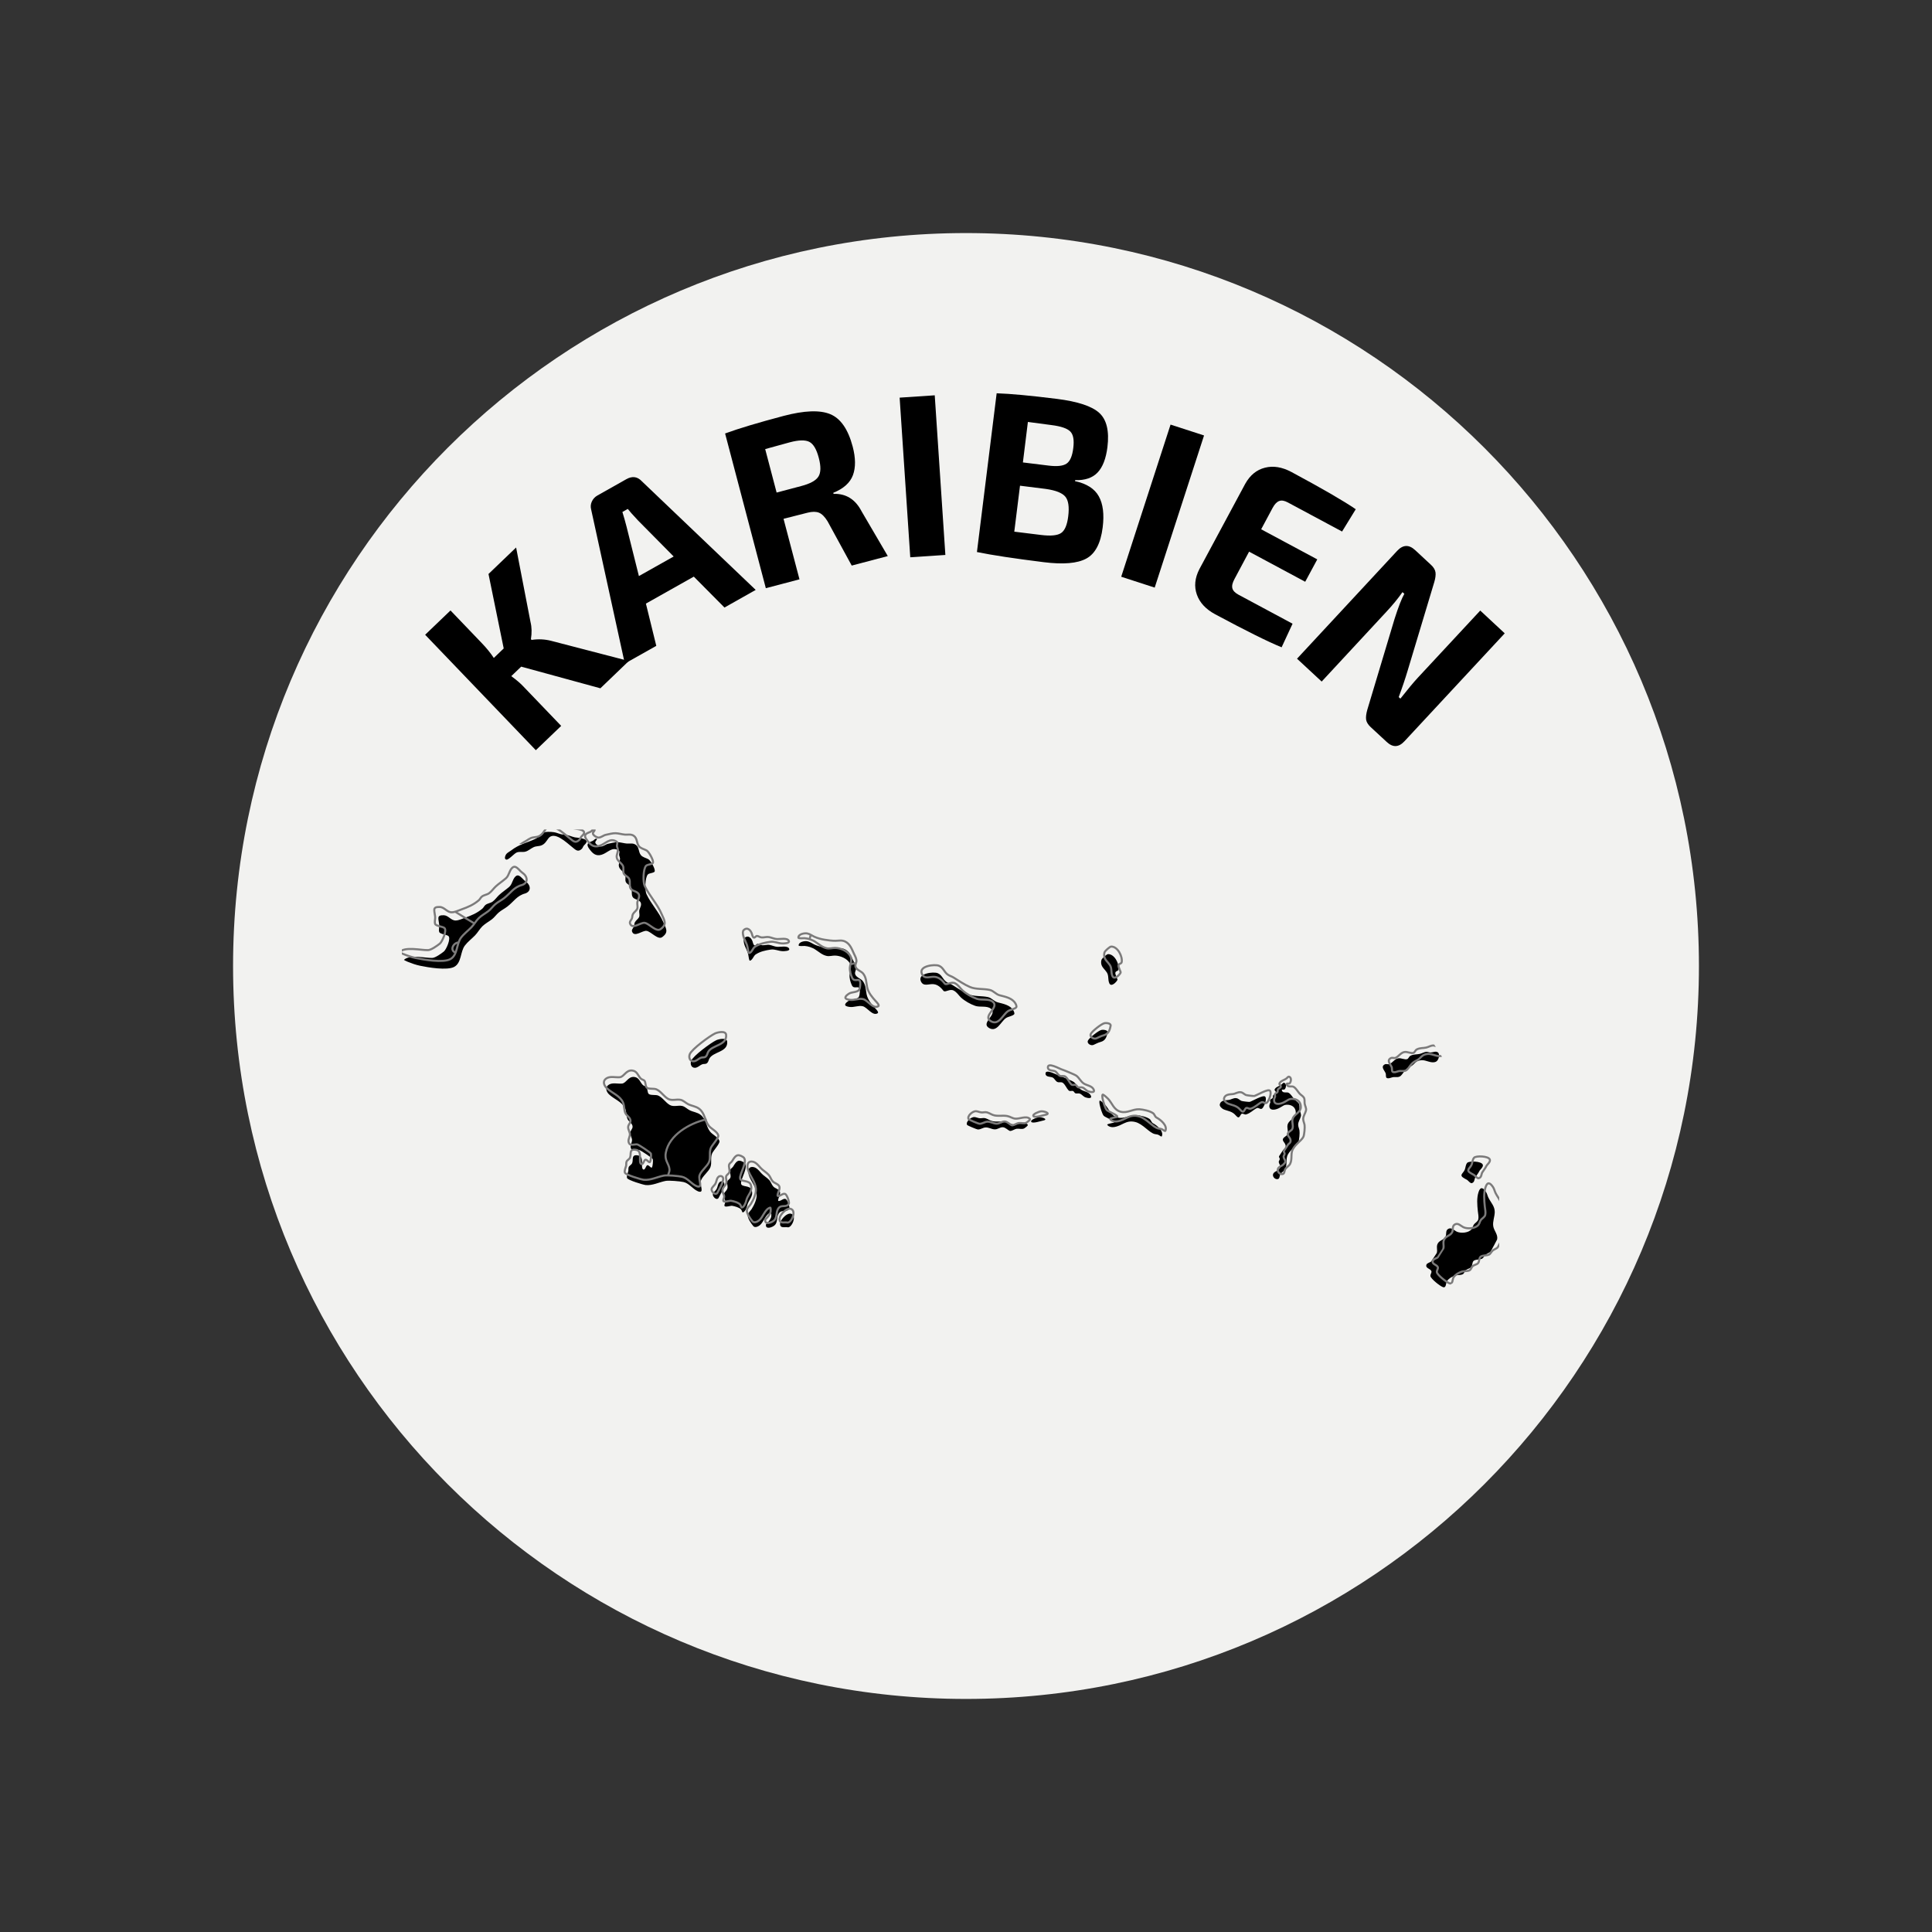 <svg xmlns="http://www.w3.org/2000/svg" xmlns:xlink="http://www.w3.org/1999/xlink" width="500" zoomAndPan="magnify" viewBox="0 0 375 375" height="500" preserveAspectRatio="xMidYMid meet" version="1.0"><rect x="0" y="0" width="375" height="375" fill="#333333" stroke="none"/><defs><g/><clipPath id="33da19b01b"><path d="M 45.238 45.238 L 329.762 45.238 L 329.762 329.762 L 45.238 329.762 Z M 45.238 45.238 " clip-rule="nonzero"/></clipPath><clipPath id="ec73dfa4f3"><path d="M 187.5 45.238 C 108.93 45.238 45.238 108.93 45.238 187.5 C 45.238 266.07 108.93 329.762 187.5 329.762 C 266.07 329.762 329.762 266.07 329.762 187.5 C 329.762 108.93 266.07 45.238 187.5 45.238 Z M 187.5 45.238 " clip-rule="nonzero"/></clipPath><clipPath id="56108d48b8"><path d="M 78 161 L 291 161 L 291 250 L 78 250 Z M 78 161 " clip-rule="nonzero"/></clipPath><clipPath id="00747965ef"><path d="M 74.391 180.527 L 209.945 94.594 L 300.703 237.75 L 165.148 323.684 Z M 74.391 180.527 " clip-rule="nonzero"/></clipPath><clipPath id="12de721acd"><path d="M 74.391 180.527 L 209.945 94.594 L 300.703 237.75 L 165.148 323.684 Z M 74.391 180.527 " clip-rule="nonzero"/></clipPath><clipPath id="f0d416acd3"><path d="M 78 161 L 291 161 L 291 251 L 78 251 Z M 78 161 " clip-rule="nonzero"/></clipPath><clipPath id="8bab643ac2"><path d="M 74.391 180.527 L 209.945 94.594 L 300.703 237.75 L 165.148 323.684 Z M 74.391 180.527 " clip-rule="nonzero"/></clipPath><clipPath id="88aa069498"><path d="M 74.391 180.527 L 209.945 94.594 L 300.703 237.75 L 165.148 323.684 Z M 74.391 180.527 " clip-rule="nonzero"/></clipPath><clipPath id="30b32de668"><path d="M 74.469 180.48 L 209.859 94.648 L 300.363 237.406 L 164.973 323.238 Z M 74.469 180.48 " clip-rule="nonzero"/></clipPath></defs><g clip-path="url(#33da19b01b)"><g clip-path="url(#ec73dfa4f3)"><path fill="#f2f2f0" d="M 45.238 45.238 L 329.762 45.238 L 329.762 329.762 L 45.238 329.762 Z M 45.238 45.238 " fill-opacity="1" fill-rule="nonzero"/></g></g><g clip-path="url(#56108d48b8)"><g clip-path="url(#00747965ef)"><g clip-path="url(#12de721acd)"><path fill="#000000" d="M 287 231.332 C 286.598 232.527 286.723 233.852 286.848 235.086 C 286.898 235.594 287.043 236.148 286.938 236.656 C 286.84 237.137 286.312 237.336 286.059 237.711 C 285.875 237.984 285.832 238.34 285.633 238.59 C 285.051 239.336 283.516 239.426 282.738 239.055 C 282.238 238.816 281.738 238.184 281.121 238.512 C 280.488 238.852 280.848 239.551 280.559 240.055 C 280.199 240.695 279.441 240.715 279.074 241.352 C 278.719 241.969 279.078 242.586 278.871 243.211 C 278.871 243.219 277.793 244.855 277.785 244.863 C 277.582 245.023 276.984 245.176 276.883 245.445 C 276.602 246.172 277.578 246.203 277.816 246.691 C 277.969 247 277.574 247.355 277.652 247.715 C 277.77 248.242 279.477 249.617 280.062 249.824 C 280.746 250.07 280.613 249.051 280.852 248.684 C 281.203 248.148 281.711 247.871 282.293 247.633 C 282.789 247.426 283.371 247.555 283.863 247.359 C 284.238 247.207 284.246 246.781 284.516 246.535 C 284.801 246.277 285.254 246.25 285.535 245.98 C 285.859 245.664 285.699 244.926 286.086 244.688 C 286.551 244.406 287.168 244.531 287.652 244.309 C 287.938 244.184 288.117 243.738 288.359 243.535 C 288.645 243.301 289.031 243.199 289.301 242.949 C 289.375 242.883 290.574 240.652 290.594 240.574 C 290.785 239.598 289.988 238.918 289.84 238.012 C 289.691 237.094 290.121 236.172 290.129 235.254 C 290.137 234.117 289.391 233.449 288.914 232.492 C 288.727 232.121 288.652 231.68 288.418 231.336 C 287.875 230.539 287.367 230.254 287 231.332 Z M 286.48 228.352 C 286.086 228.781 286.324 229.473 285.676 229.645 C 285.383 229.723 284.996 229.168 284.777 229.027 C 284.609 228.918 284.426 228.832 284.25 228.734 C 283.066 228.078 284.016 227.793 284.316 227.02 C 284.496 226.562 284.457 226.102 284.781 225.711 C 285.117 225.309 287.57 225.355 287.809 226.066 C 287.965 226.539 287.277 227.004 287.113 227.359 C 286.949 227.707 286.68 228.016 286.48 228.352 Z M 273.734 207.035 C 272.586 207.555 272.395 208.41 271.816 208.871 C 271.406 209.199 270.777 208.98 270.297 209.094 C 269.988 209.164 269.434 209.438 269.129 209.207 C 268.953 209.074 269.031 208.539 268.973 208.367 C 268.758 207.773 267.918 207.07 268.773 206.598 C 269.082 206.426 269.418 206.672 269.73 206.523 C 270.348 206.23 270.719 205.5 271.457 205.41 C 271.98 205.34 272.668 205.734 273.133 205.578 C 273.383 205.492 273.488 205.074 273.746 204.934 C 274.414 204.582 274.926 204.707 275.586 204.559 C 276.031 204.457 276.461 204.16 276.926 204.16 C 277.188 204.164 277.434 204.297 277.703 204.289 C 278.133 204.281 278.605 203.992 279.016 204.219 C 279.609 204.543 279.254 205.852 278.699 206.086 C 277.758 206.484 276.84 205.703 275.875 205.785 C 274.633 205.887 274.645 206.621 273.734 207.035 Z M 249.176 214.559 C 248.805 214.773 248.27 215.125 247.863 215.254 C 247.664 215.316 247.469 215.371 247.262 215.387 C 246.281 215.461 246.219 214.664 246.562 214.02 C 246.629 213.891 246.457 213.672 246.547 213.496 C 246.66 213.277 246.91 213.297 247.023 213.113 C 247.117 212.961 247.035 212.754 247.113 212.605 C 247.203 212.434 247.656 212.293 247.664 212.09 C 247.672 211.688 247.195 211.711 247.496 211.305 C 247.793 210.898 248.387 210.805 248.77 210.492 C 248.949 210.348 249.047 210.082 249.312 210.191 C 249.754 210.379 249.641 211.195 249.336 211.457 C 249.227 211.547 248.953 211.43 248.82 211.516 C 248.762 211.555 248.832 211.734 248.855 211.773 C 249.109 212.234 249.773 211.895 250.141 212.125 C 250.621 212.422 250.891 212.984 251.258 213.395 C 251.504 213.672 251.84 213.828 252.062 214.137 C 252.309 214.488 252.184 214.957 252.25 215.355 C 252.32 215.812 252.613 216.207 252.496 216.676 C 252.363 217.215 251.988 217.676 251.969 218.258 C 251.957 218.676 252.16 219.027 252.227 219.426 C 252.305 219.891 252.188 221.336 251.992 221.73 C 251.621 222.5 250.141 223.324 249.824 224.484 C 249.609 225.281 249.844 226.105 249.461 226.895 C 249.266 227.301 248.797 227.516 248.543 227.887 C 248.297 228.25 248.469 228.914 247.844 228.875 C 247.281 228.844 246.82 228.129 247.242 227.652 C 247.504 227.355 247.922 227.293 248.188 226.996 C 248.324 226.844 248.555 226.648 248.527 226.422 C 248.492 226.109 248.227 225.848 248.203 225.547 C 248.184 225.34 248.43 225.148 248.398 224.906 C 248.375 224.719 248.188 224.629 248.266 224.418 C 248.289 224.359 249.031 223.234 249.062 223.199 C 249.207 223.035 249.488 222.867 249.531 222.641 C 249.656 221.965 249.035 221.688 249 221.242 C 248.961 220.754 249.727 220.574 249.887 220.176 C 250.164 219.504 249.656 218.762 250.008 218.062 C 250.379 217.328 251.473 216.961 251.508 216.062 C 251.578 214.336 249.695 214.258 249.176 214.559 Z M 239.867 216.508 C 239.164 215.664 238.246 215.652 237.469 215.309 C 237.203 215.188 236.688 214.734 236.754 214.383 C 236.898 213.586 237.789 213.559 238.402 213.512 C 238.977 213.469 239.41 213.047 240.012 213.16 C 240.41 213.234 240.621 213.543 240.973 213.688 C 241.137 213.754 242.461 213.91 242.574 213.875 C 243.031 213.75 245.195 212.461 245.566 212.848 C 245.992 213.289 245.359 214.836 244.992 215.152 C 244.648 215.449 244.297 214.895 243.922 215.094 C 243.184 215.48 242.738 216.051 241.875 216.309 C 241.594 216.395 241.301 216.113 241.062 216.168 C 240.656 216.262 240.668 217.469 239.867 216.508 Z M 216.914 216.91 C 215.562 216.551 215.281 215.234 214.488 214.418 C 214.242 214.168 213.824 213.773 213.504 213.621 C 213.504 213.625 213.477 213.609 213.477 213.613 C 213.32 213.695 213.406 214.211 213.434 214.348 C 213.531 214.855 213.922 216.281 214.258 216.598 C 214.566 216.883 216.32 217.555 216.266 217.852 C 216.25 217.953 215.211 218.047 214.898 218.277 C 214.879 218.293 214.996 218.43 215.012 218.441 C 215.312 218.742 215.793 218.82 216.203 218.766 C 217.801 218.559 218.492 217.348 220.309 217.766 C 221.855 218.125 223.074 219.91 224.172 220.125 C 224.465 220.18 224.715 220.18 224.98 220.344 C 225.082 220.406 225.438 220.707 225.508 220.551 C 225.945 219.551 224.543 218.41 223.812 218.035 C 223.484 217.867 223.43 217.402 223.141 217.195 C 222.523 216.75 221.242 216.48 220.516 216.434 C 219.246 216.359 218.18 217.246 216.914 216.91 Z M 215.309 190.836 C 214.996 190.094 215.262 189.418 214.832 188.746 C 214.484 188.195 213.832 187.734 213.746 187.047 C 213.715 186.773 213.719 186.465 213.844 186.207 C 213.945 186.004 214.801 185.207 215.07 185.195 C 216.324 185.156 217.293 187.098 217.098 188.172 C 217.027 188.562 216.527 188.402 216.484 188.852 C 216.453 189.168 216.949 190.07 216.902 190.18 C 216.691 190.66 215.656 191.668 215.309 190.836 Z M 207.414 211.648 C 207 211.215 206.812 210.613 206.344 210.215 C 205.984 209.91 205.578 210.188 205.211 210 C 204.855 209.82 204.695 209.363 204.344 209.16 C 203.945 208.934 202.984 209.109 202.934 208.43 C 202.852 207.355 205.152 208.641 205.465 208.742 C 205.938 208.898 208.117 209.77 208.43 210.016 C 208.957 210.43 209.238 211.098 209.805 211.48 C 210.379 211.867 211.328 211.91 211.695 212.578 C 212.109 213.336 211.113 213.141 210.73 213.012 C 210.25 212.852 210.031 212.441 209.617 212.277 C 209.324 212.16 209.059 212.293 208.766 212.223 C 208.566 212.172 208.488 211.875 208.309 211.789 C 207.98 211.625 207.758 211.93 207.414 211.648 Z M 213.598 202.25 C 213.168 202.355 212.66 202.637 212.246 202.816 C 211.73 203.043 210.832 202.516 211.207 201.906 C 211.539 201.367 213.141 200.09 213.758 199.918 C 214.098 199.82 215.062 199.91 214.977 200.383 C 214.809 201.316 214.547 202.008 213.598 202.25 Z M 202.383 217.52 C 202.086 217.57 200.434 218.141 200.168 217.754 C 199.902 217.371 201.309 216.891 201.512 216.852 C 202.168 216.719 203.695 217.293 202.383 217.52 Z M 196.039 219.523 C 195.566 219.34 195.168 218.809 194.629 218.793 C 194.062 218.781 193.641 219.254 193.023 219.207 C 192.418 219.164 191.898 218.797 191.277 218.836 C 190.766 218.871 190.352 219.234 189.84 219.23 C 189.535 219.227 187.762 218.43 187.727 218.371 C 187.352 217.719 188.52 216.785 189.125 216.816 C 189.492 216.84 189.812 217.02 190.168 217.051 C 190.555 217.086 190.887 216.934 191.277 217.051 C 191.777 217.199 192.172 217.531 192.711 217.633 C 193.52 217.785 194.348 217.598 195.141 217.75 C 195.664 217.848 196.121 218.184 196.648 218.246 C 197.453 218.344 198.816 217.617 199.48 218.289 C 199.656 218.469 198.809 219.016 198.773 219.035 C 198.312 219.246 197.84 219.027 197.367 219.09 C 196.887 219.152 196.527 219.512 196.039 219.523 Z M 183.168 192.359 C 182.652 191.707 182.074 191.125 181.215 191.027 C 180.27 190.922 179.195 191.602 178.719 190.41 C 178.113 188.91 181.191 188.566 182 188.891 C 182.82 189.223 182.977 190.02 183.609 190.523 C 183.973 190.812 184.426 190.91 184.816 191.152 C 185.84 191.781 186.816 192.473 187.934 192.957 C 189.105 193.469 190.535 193.254 191.77 193.535 C 192.508 193.699 192.926 194.359 193.641 194.551 C 194.715 194.84 196.109 195.066 196.711 196.156 C 196.789 196.297 197 196.715 196.836 196.883 C 196.48 197.242 195.703 197.305 195.258 197.609 C 194.254 198.293 193.523 200.41 192 199.547 C 190.227 198.543 193.711 196.914 192.348 195.801 C 191.543 195.141 190.238 195.566 189.273 195.23 C 188.375 194.922 187.227 194.273 186.531 193.625 C 186.043 193.164 185.738 192.602 185.125 192.273 C 184.371 191.867 183.598 192.633 183.168 192.359 Z M 157.148 183.805 C 157.227 183.586 157.324 183.246 157.375 183.02 M 165.062 188.59 C 165.371 188.598 165.656 188.406 165.949 188.43 M 158.277 184.324 C 157.746 183.941 156.844 183.645 156.184 183.609 C 156.02 183.602 155.016 183.699 155.012 183.516 C 154.996 182.789 156.211 182.605 156.707 182.699 C 157.195 182.789 157.637 183.129 158.086 183.336 C 158.656 183.602 159.438 183.812 160.059 183.906 C 160.711 184.012 161.473 184.117 162.129 184.109 C 162.797 184.102 163.344 183.941 163.977 184.242 C 164.895 184.676 165.238 185.609 165.629 186.469 C 165.836 186.922 166.102 187.359 166.16 187.859 C 166.215 188.336 165.816 188.68 166.016 189.164 C 166.258 189.746 167.074 189.922 167.461 190.414 C 168.074 191.203 168.027 192.09 168.211 193.004 C 168.426 194.074 169.211 194.969 169.922 195.754 C 169.973 195.809 170.652 196.477 170.363 196.664 C 169.363 197.301 168.344 195.496 167.43 195.301 C 166.551 195.113 165.742 195.582 164.863 195.438 C 164.66 195.406 164.141 195.336 164.051 195.094 C 163.93 194.773 164.648 194.273 164.891 194.168 C 165.344 193.965 166.285 193.969 166.629 193.582 C 166.852 193.328 166.867 192.824 166.898 192.496 C 166.91 192.359 166.906 192.223 166.891 192.09 C 166.766 191.102 165.773 192.148 165.348 191.238 C 165.07 190.645 164.832 189.828 164.91 189.16 C 165 188.387 165.41 187.754 164.961 186.98 C 164.406 186.027 163.117 185.488 162.047 185.477 C 161.523 185.473 160.992 185.656 160.473 185.547 C 159.59 185.363 159 184.785 158.277 184.324 Z M 153.188 184.164 C 153.355 184.602 152.258 184.637 151.836 184.617 C 151.062 184.578 150.395 184.195 149.602 184.312 C 148.586 184.461 147.508 184.688 146.641 185.281 C 146.273 185.535 146.023 186.426 145.543 186.469 C 145.398 186.484 145.281 185.555 145.254 185.391 C 145.113 184.539 144.555 183.84 144.398 183.012 C 144.344 182.711 144.273 182.273 144.531 182.043 C 145.266 181.383 145.914 182.16 146.102 182.836 C 146.148 183.012 146.254 183.473 146.48 183.504 C 146.703 183.531 146.852 183.168 147.066 183.188 C 147.375 183.215 147.617 183.445 147.945 183.469 C 148.418 183.504 148.891 183.312 149.363 183.402 C 149.906 183.504 150.375 183.762 150.941 183.785 C 151.5 183.809 152.93 183.484 153.188 184.164 Z M 116.781 165.902 C 115.602 166.266 114.961 165.59 114.328 164.691 C 114.109 164.379 113.855 163.949 114.246 163.609 C 114.457 163.426 114.82 163.32 115.074 163.199 C 115.266 163.105 115.461 162.809 115.66 162.789 C 115.676 162.785 115.895 162.781 115.887 162.832 C 115.867 163.012 115.605 163.23 115.551 163.422 C 115.441 163.824 116.297 164.297 116.586 164.309 C 117.105 164.328 117.543 163.875 118.035 163.773 C 118.602 163.656 119.34 163.449 119.914 163.469 C 120.508 163.492 121.098 163.688 121.695 163.734 C 122.297 163.777 122.84 163.59 123.391 163.965 C 124.094 164.441 123.895 165.32 124.371 165.945 C 124.734 166.418 125.367 166.496 125.859 166.781 C 126.312 167.047 127.191 168.625 127.09 169.105 C 127.016 169.465 125.992 169.441 125.742 169.734 C 125.184 170.379 125.152 172.84 125.477 173.539 C 126.379 175.484 127.891 176.988 128.738 178.969 C 129.262 180.191 129.871 180.93 128.523 181.898 C 127.707 182.484 126.395 180.848 125.52 180.684 C 124.727 180.535 123.145 182.02 122.691 180.84 C 122.543 180.465 122.875 180.184 123.023 179.879 C 123.156 179.602 123.074 179.289 123.242 178.992 C 123.445 178.633 123.824 178.406 124.023 178.055 C 124.223 177.703 124.047 177.219 124.07 176.832 C 124.102 176.359 124.445 175.98 124.426 175.504 C 124.395 174.613 123.273 174.684 122.863 174.195 C 122.434 173.68 122.805 172.762 122.488 172.188 C 122.254 171.762 121.578 171.59 121.438 171.109 C 121.301 170.648 121.527 170.137 121.289 169.699 C 120.98 169.129 120.164 168.754 120.109 168.043 C 120.078 167.594 120.332 167.168 120.348 166.723 C 120.359 166.41 120.164 166.16 120.16 165.883 C 120.156 165.629 120.355 165.25 120.09 165.082 C 118.785 164.254 117.992 165.527 116.781 165.902 Z M 106.379 162.82 C 106.008 163.332 105.75 163.805 105.125 164.074 C 104.656 164.277 104.094 164.203 103.605 164.422 C 103.051 164.668 102.57 165.148 101.977 165.305 C 101.406 165.457 100.805 165.223 100.242 165.492 C 99.773 165.715 98.738 166.898 98.312 166.855 C 97.758 166.801 98.086 165.969 98.32 165.719 C 98.57 165.453 98.906 165.301 99.195 165.082 C 100.844 163.82 102.109 163.672 103.91 162.824 C 104.52 162.539 104.832 161.953 105.328 161.676 C 105.855 161.379 106.926 161.449 107.496 161.527 C 107.969 161.59 108.426 161.809 108.891 161.922 C 109.262 162.008 109.652 161.984 110.027 162.066 C 110.559 162.184 111.051 162.41 111.574 162.531 C 111.883 162.605 114.168 162.668 113.82 163.52 C 113.703 163.797 113.461 163.945 113.289 164.176 C 113.148 164.359 113.105 164.586 112.938 164.75 C 112.164 165.512 111.691 164.914 111.047 164.41 C 110.035 163.617 107.504 161.102 106.379 162.82 Z M 89.164 186.395 C 88.016 186 88.727 184.57 89.68 184.465 M 101.973 173.41 C 100.32 173.84 99.762 174.973 98.484 175.957 C 97.945 176.375 97.316 176.672 96.801 177.117 C 96.328 177.52 95.977 178.059 95.477 178.438 C 94.875 178.898 94.199 179.246 93.645 179.777 C 93.102 180.305 92.742 181.004 92.211 181.551 C 91.57 182.215 90.789 182.793 90.23 183.531 C 89.324 184.723 89.605 186.871 88.18 187.66 C 86.797 188.422 83.023 187.762 81.531 187.449 C 80.695 187.273 79.91 186.992 79.121 186.676 C 79.113 186.676 78.371 186.336 78.402 186.309 C 79.547 185.203 82.531 185.98 83.895 185.934 C 84.504 185.914 85.648 185.09 86.148 184.691 C 86.617 184.32 87.578 182.133 87.035 181.68 C 86.695 181.395 85.41 181.312 85.258 180.91 C 85.102 180.488 85.301 179.945 85.254 179.5 C 85.133 178.309 84.656 177.598 86.152 177.648 C 87.051 177.684 87.547 178.699 88.469 178.668 C 89.086 178.645 89.715 178.332 90.289 178.125 C 91.57 177.66 92.551 177.262 93.613 176.379 C 93.855 176.18 93.969 175.863 94.211 175.664 C 94.617 175.324 95.184 175.312 95.609 175.008 C 96.094 174.66 96.449 174.113 96.887 173.707 C 97.504 173.137 98.23 172.672 98.863 172.117 C 99.52 171.539 99.52 170.301 100.32 169.949 C 100.762 169.758 101.371 170.48 101.609 170.73 C 101.891 171.023 102.277 171.223 102.52 171.551 C 103.086 172.316 102.852 173.105 101.973 173.41 Z M 139.453 232.562 C 138.992 233.047 138.32 232.211 138.359 231.844 C 138.398 231.465 138.863 231.145 139.059 230.836 C 139.312 230.43 139.277 229.957 139.582 229.555 C 139.926 229.094 140.66 229.266 140.59 229.902 C 140.492 230.789 139.844 231.766 139.453 232.562 Z M 152.922 238.223 C 152.523 238.105 151.75 238.375 151.5 237.953 C 151.016 237.117 152.641 235.363 153.52 235.578 C 154.77 235.887 153.703 238.312 152.922 238.223 Z M 148.68 237.633 C 149.086 237.227 149.574 236.727 149.703 236.152 C 149.715 236.098 149.762 235.309 149.613 235.352 C 148.574 235.664 148.258 237.219 147.449 237.84 C 147.156 238.066 146.52 238.371 146.207 237.977 C 145.836 237.512 145.062 236.488 145.145 235.844 C 145.199 235.379 145.656 235.047 145.895 234.672 C 146.414 233.832 146.941 232.738 146.871 231.734 C 146.77 230.352 145.734 229.332 145.328 228.031 C 145.191 227.59 145.168 226.691 145.738 226.543 C 146.629 226.312 147.27 227.156 147.773 227.723 C 148.223 228.227 148.848 228.539 149.309 229.043 C 149.652 229.414 149.75 229.914 150.086 230.289 C 150.434 230.68 151.055 230.746 151.336 231.203 C 151.621 231.664 151.094 232.41 151.047 232.898 C 151.043 232.93 151.031 233.094 151.07 233.105 C 151.512 233.219 151.996 232.574 152.457 232.711 C 152.863 232.832 153.324 234.32 153.211 234.566 C 152.852 235.344 151.918 234.832 151.398 235.273 C 150.617 235.941 151.066 237.102 150.41 237.773 C 149.957 238.238 148.488 238.758 148.68 237.633 Z M 144.148 235.332 C 143.988 235.168 143.992 234.926 143.848 234.758 C 143.508 234.367 142.59 234.117 142.094 234.043 C 141.816 234.004 140.719 234.391 140.625 234.055 C 140.551 233.797 140.797 233.508 140.785 233.23 C 140.77 232.805 140.426 232.469 140.453 232.027 C 140.492 231.445 140.961 231.227 141.156 230.754 C 141.348 230.289 141.07 229.844 141.152 229.379 C 141.203 229.078 141.645 228.883 141.762 228.598 C 141.957 228.125 141.547 227.551 141.754 227.035 C 141.84 226.82 142.176 226.641 142.305 226.426 C 142.906 225.434 143.262 224.914 144.391 225.621 C 145.512 226.316 143.672 228.863 143.844 229.77 C 143.977 230.457 145.578 230.016 145.895 230.973 C 146.328 232.297 145.234 232.887 145 234.094 C 144.938 234.41 144.566 235.324 144.148 235.332 Z M 137.648 205.543 C 137.555 205.793 137.461 206.16 137.246 206.344 C 136.941 206.609 136.621 206.449 136.297 206.578 C 135.898 206.734 135.574 207.09 135.168 207.211 C 134.289 207.469 133.879 206.641 134.156 205.906 C 134.527 204.934 138.016 202.379 139.023 201.906 C 139.504 201.684 141.055 201.332 141.141 202.16 C 141.355 204.273 138.34 204.094 137.648 205.543 Z M 135.484 231.238 C 134.453 230.793 133.77 229.672 132.664 229.43 C 131.969 229.277 129.848 229.09 129.188 229.215 C 127.934 229.457 126.633 230.152 125.324 230.016 C 124.812 229.961 121.926 229.086 121.727 228.676 C 121.555 228.324 121.863 227.684 121.945 227.344 C 122.008 227.09 121.93 226.77 122.035 226.527 C 122.176 226.211 122.566 226.105 122.707 225.746 C 122.977 225.066 122.441 223.977 123.934 224.285 C 125.148 224.535 124.238 226.668 124.855 226.992 C 125.215 227.184 125.395 226.238 125.617 226.172 C 125.953 226.078 126.262 226.703 126.496 226.637 C 126.512 226.633 126.547 226.578 126.547 226.574 C 126.699 226.363 126.789 225.258 126.707 224.984 C 126.648 224.805 124.363 223.258 124.066 223.219 C 123.703 223.172 122.863 223.461 122.594 223.117 C 122.145 222.535 122.609 221.969 122.672 221.387 C 122.727 220.879 122.312 220.422 122.336 219.887 C 122.355 219.434 122.777 219.141 122.785 218.707 C 122.793 218.062 122.078 217.77 121.824 217.254 C 121.52 216.629 121.633 215.828 121.34 215.164 C 120.762 213.848 119.191 213.355 118.211 212.414 C 117.734 211.957 117.375 211.152 118.051 210.621 C 118.816 210.027 119.914 210.418 120.746 210.32 C 121.559 210.223 121.918 208.918 123.098 209.035 C 124.086 209.137 124.191 210.023 124.773 210.594 C 125.004 210.824 125.367 210.793 125.527 211.094 C 125.695 211.414 125.66 212.078 125.906 212.32 C 126.242 212.648 127.285 212.438 127.766 212.652 C 128.66 213.059 129.164 213.988 130 214.473 C 130.746 214.906 131.641 214.484 132.426 214.668 C 132.973 214.793 133.367 215.25 133.859 215.496 C 134.555 215.848 135.328 215.887 135.965 216.371 C 137.102 217.242 137.008 218.598 137.832 219.652 C 138.293 220.246 139.449 220.73 139.648 221.484 C 139.77 221.949 138.453 223.348 138.219 223.891 C 137.859 224.727 138.211 225.688 137.895 226.543 C 137.578 227.402 136.309 228.316 136.047 229.176 C 135.789 230.027 136.82 231.727 135.484 231.238 " fill-opacity="1" fill-rule="nonzero"/></g></g></g><g clip-path="url(#f0d416acd3)"><g clip-path="url(#8bab643ac2)"><g clip-path="url(#88aa069498)"><g clip-path="url(#30b32de668)"><path stroke-linecap="round" transform="matrix(0.03, -0.019, -0.019, -0.03, 164.972, 323.24)" fill="none" stroke-linejoin="round" d="M 4334.301 349.707 C 4306.411 327.103 4289.234 293.364 4273.427 261.784 C 4266.908 248.802 4261.929 233.265 4251.654 222.664 C 4241.984 212.602 4226.27 215.85 4214.451 210.704 C 4205.87 206.929 4199.42 199.038 4190.82 196.064 C 4165.457 186.999 4127.182 208.235 4114.151 229.004 C 4105.762 242.352 4103.386 265.186 4083.548 266.704 C 4063.156 268.178 4061.139 245.892 4046.51 238.183 C 4028.107 228.26 4009.591 239.339 3991.06 229.629 C 3973.108 220.209 3972.341 199.895 3957.898 188.119 C 3957.72 187.837 3906.857 164.921 3906.55 164.852 C 3899.226 164.098 3882.536 169.544 3875.987 164.612 C 3858.152 151.432 3881.153 135.798 3879.44 120.428 C 3878.399 110.687 3863.497 108.154 3859.898 98.324 C 3854.678 83.861 3874.759 24.789 3885.69 10.882 C 3898.373 -5.452 3910.719 21.082 3922.043 26.277 C 3938.651 33.785 3955.086 32.713 3972.709 29.571 C 3987.791 26.987 3999.819 15.017 4014.627 12.212 C 4025.964 10.159 4032.641 20.276 4042.872 22.084 C 4053.656 23.936 4064.966 17.687 4075.835 19.88 C 4088.452 22.546 4095.853 42.735 4108.782 42.569 C 4124.243 42.246 4137.175 29.835 4152.213 27.805 C 4160.973 26.465 4172.08 34.431 4180.998 35.624 C 4191.425 36.912 4202.27 33.46 4212.56 35.362 C 4215.356 35.827 4278.179 71.171 4279.839 72.752 C 4299.324 93.312 4290.526 121.796 4300.769 145.845 C 4311.191 170.175 4335.571 185.789 4349.749 207.738 C 4367.261 234.946 4359.505 262.375 4362.634 292.645 C 4363.782 304.424 4368.725 316.167 4368.33 328.002 C 4367.421 355.435 4359.56 370.029 4334.301 349.707 Z M 4367.235 429.276 C 4351.202 424.959 4346.393 404.706 4328.185 410.457 C 4319.951 413.044 4319.108 432.272 4315.993 438.987 C 4313.622 444.176 4310.518 449.04 4307.78 454.067 C 4289.328 487.882 4316.493 480.27 4335.512 494.28 C 4346.797 502.528 4352.883 514.205 4366.631 518.654 C 4380.839 523.207 4439.098 484.693 4433.991 463.97 C 4430.544 450.226 4406.932 449.529 4397.57 443.484 C 4388.327 437.627 4377.145 434.316 4367.235 429.276 Z M 4385.691 1135.985 C 4350.165 1140.998 4332.525 1123.35 4311.602 1121.08 C 4296.741 1119.442 4284.956 1134.286 4271.679 1138.885 C 4263.188 1141.898 4245.686 1143.779 4241.874 1153.963 C 4239.672 1159.834 4249.707 1171.509 4250.917 1176.534 C 4254.802 1194.082 4245.328 1223.785 4273.097 1222.11 C 4283.135 1221.539 4287.46 1210.503 4297.235 1209.309 C 4316.538 1206.945 4336.592 1218.85 4355.709 1209.758 C 4369.364 1203.471 4379.879 1183.509 4393.435 1180.18 C 4400.755 1178.436 4409.661 1186.877 4418.002 1186.328 C 4439.418 1184.6 4449.815 1173.796 4467.947 1167.303 C 4480.201 1162.958 4495.055 1163.546 4506.23 1156.462 C 4512.462 1152.379 4516.354 1145.436 4522.953 1141.516 C 4533.402 1135.155 4549.17 1134.9 4555.577 1123.203 C 4564.91 1106.359 4536.421 1080.318 4519.514 1083.137 C 4490.81 1087.906 4480.648 1120.678 4456.203 1133.411 C 4424.793 1149.901 4413.882 1132.068 4385.691 1135.985 Z M 3680.636 1329.407 C 3668.44 1329.898 3650.217 1329.603 3638.486 1332.695 C 3632.744 1334.229 3627.215 1335.891 3622 1338.67 C 3597.298 1351.829 3607.941 1371.939 3626.027 1382.194 C 3629.588 1384.281 3628.79 1392.16 3633.629 1395.016 C 3639.687 1398.548 3645.399 1394.269 3650.92 1396.956 C 3655.496 1399.189 3656.679 1405.417 3660.82 1407.795 C 3665.599 1410.557 3678.635 1407.032 3681.919 1411.796 C 3688.239 1421.349 3676.425 1428.049 3689.847 1433.231 C 3703.175 1438.473 3718.878 1431.678 3732.844 1433.356 C 3739.366 1434.092 3745.762 1438.989 3750.481 1432.312 C 3758.235 1421.077 3743.069 1403.177 3731.755 1401.529 C 3727.757 1401.036 3722.969 1408.02 3718.467 1407.978 C 3716.463 1407.932 3715.415 1402.541 3715.383 1401.245 C 3714.462 1386.294 3735.605 1384.343 3740.92 1373.207 C 3747.946 1358.747 3745.853 1341.117 3748.429 1325.66 C 3750.118 1315.242 3755.813 1306.366 3756.463 1295.554 C 3757.021 1283.352 3746.872 1273.988 3742.396 1263.397 C 3737.121 1251.339 3738.151 1237.389 3728.19 1227.906 C 3716.781 1216.971 3700.741 1211.605 3691.401 1197.911 C 3684.749 1188.041 3684.274 1176.494 3679.798 1165.903 C 3674.592 1153.538 3649.747 1120.578 3639.039 1114.07 C 3618.39 1101.226 3570.237 1103.975 3544.95 1080.907 C 3527.64 1065.024 3520.713 1041.638 3499.484 1028.503 C 3488.597 1021.713 3474.054 1023.692 3462.294 1018.641 C 3450.842 1013.658 3444.853 995.074 3430.423 1005.539 C 3417.377 1014.863 3417.19 1039.073 3434.595 1044.1 C 3445.412 1047.248 3456.412 1042.38 3467.322 1045.469 C 3472.931 1047.048 3481.448 1048.231 3484.338 1054.034 C 3488.161 1062.142 3485.764 1072.482 3489.785 1080.07 C 3492.471 1085.345 3501.304 1086.196 3504.244 1092.495 C 3506.538 1097.359 3503.4 1102.377 3508.493 1106.257 C 3509.949 1107.308 3544.937 1123.042 3546.224 1123.411 C 3552.199 1125.153 3561.52 1124.904 3566.006 1129.696 C 3579.311 1144.037 3568.606 1160.17 3574.548 1171.411 C 3581.051 1183.745 3602.195 1176.396 3612.118 1183.534 C 3629.025 1195.459 3628.128 1221.041 3647.236 1232.492 C 3667.35 1244.491 3699.24 1236.649 3713.778 1257.712 C 3741.782 1298.147 3697.709 1328.72 3680.636 1329.407 Z M 3427.148 1424.416 C 3423.104 1455.416 3401.214 1469.688 3387.766 1489.799 C 3383.226 1496.759 3377.736 1515.51 3384.69 1522.95 C 3400.31 1539.904 3422.137 1526.988 3437.595 1518.768 C 3452.054 1511.049 3468.907 1514.583 3481.643 1502.692 C 3490.09 1494.835 3490.458 1484.202 3496.707 1475.369 C 3499.639 1471.272 3529.151 1447.428 3532.351 1446.453 C 3545.243 1442.492 3616.914 1440.5 3619.941 1425.548 C 3623.45 1408.447 3584.662 1380.904 3571.012 1378.894 C 3558.224 1376.996 3558.226 1395.689 3546.175 1396.615 C 3522.532 1398.57 3503.135 1391.646 3478.452 1398.605 C 3470.381 1400.826 3467.625 1412.052 3461.063 1414.369 C 3449.868 1418.306 3431.754 1389.111 3427.148 1424.416 Z M 2869.218 1764.563 C 2842.203 1793.801 2855.505 1829.734 2848.884 1861.446 C 2846.778 1871.206 2842.743 1887.061 2837.364 1895.605 C 2837.305 1895.511 2836.885 1896.304 2836.826 1896.21 C 2831.819 1896.619 2826.027 1882.914 2824.601 1879.21 C 2819.209 1865.514 2806.87 1825.284 2810.124 1812.558 C 2813.196 1801 2845.121 1758.117 2839.282 1751.814 C 2837.358 1749.61 2810.95 1763.192 2799.925 1762.415 C 2799.217 1762.337 2799.951 1757.264 2800.148 1756.744 C 2802.795 1744.929 2813.155 1735.728 2823.848 1730.792 C 2865.412 1711.42 2900.489 1729.994 2937.785 1692.262 C 2969.495 1660.048 2971.588 1598.558 2994.701 1576.664 C 3000.911 1570.884 3006.921 1567.074 3010.806 1559.082 C 3012.295 1556.031 3016.256 1543.383 3020.328 1546.068 C 3046.086 1563.44 3029.757 1612.233 3017.912 1632.381 C 3012.584 1641.42 3018.354 1653.428 3014.56 1662.811 C 3006.509 1682.923 2979.816 1708.929 2963.063 1721.129 C 2933.675 1742.262 2894.524 1737.198 2869.218 1764.563 Z M 3228.008 2415.861 C 3231.807 2438.466 3248.492 2450.664 3248.402 2473.364 C 3248.439 2491.904 3239.781 2512.927 3248.193 2530.764 C 3251.609 2537.814 3256.406 2545.173 3263.34 2549.466 C 3268.878 2552.801 3301.588 2558.92 3308.247 2555.094 C 3338.986 2536.923 3332.687 2475.487 3311.62 2452.639 C 3303.976 2444.32 3294.397 2455.79 3286.517 2445.646 C 3280.944 2438.516 3279.118 2409.263 3276.324 2407.348 C 3263.931 2399.012 3223.685 2390.56 3228.008 2415.861 Z M 2721.027 2035.841 C 2717.682 2052.575 2722.342 2069.895 2717.146 2086.617 C 2713.15 2099.419 2699.157 2098.943 2693.187 2109.047 C 2687.38 2118.784 2690.495 2132.212 2685.139 2142.453 C 2679.014 2153.972 2653.234 2164.392 2662.372 2181.506 C 2676.771 2208.58 2712.496 2142.62 2718.461 2135.415 C 2727.442 2124.455 2766.566 2070.294 2770.328 2059.616 C 2776.695 2041.624 2773.276 2021.28 2781.059 2003.445 C 2788.969 1985.396 2811.134 1969.897 2809.781 1948.242 C 2808.185 1923.714 2787.216 1943.59 2779.977 1952.524 C 2770.868 1963.696 2771.86 1976.891 2764.406 1987.145 C 2759.149 1994.427 2750.739 1995.283 2744.768 2001.438 C 2740.753 2005.695 2743.399 2014.023 2740.389 2018.827 C 2735.001 2027.772 2725.005 2023.841 2721.027 2035.841 Z M 3012.92 2167.54 C 3000.983 2171.553 2984.489 2172.531 2971.796 2174.522 C 2955.947 2176.934 2942.386 2203.304 2960.688 2212.238 C 2976.886 2220.137 3034.855 2226.436 3052.312 2221.162 C 3061.97 2218.33 3083.796 2201.465 3074.526 2191.412 C 3056.26 2171.528 3039.431 2158.896 3012.92 2167.54 Z M 2510.596 1971.378 C 2502.685 1974.682 2454.271 1986.154 2453.779 1999.499 C 2453.227 2012.75 2494.357 2002.869 2499.835 2000.712 C 2517.636 1993.903 2545.602 1956.821 2510.596 1971.378 Z M 2327.55 2019.886 C 2318.986 2031.503 2317.504 2050.347 2304.783 2058.938 C 2291.345 2067.852 2273.999 2062.919 2259.876 2073.452 C 2245.976 2083.713 2239.082 2100.458 2223.556 2108.985 C 2210.718 2115.939 2195.227 2113.516 2182.985 2121.409 C 2175.72 2126.146 2145.231 2172.332 2145.279 2174.276 C 2146.206 2195.674 2188.512 2200.317 2202.592 2190.338 C 2211.062 2184.179 2216.023 2174.977 2224.093 2168.808 C 2232.854 2162.069 2243.158 2160.671 2250.762 2151.901 C 2260.52 2140.712 2264.944 2126.717 2276.356 2116.06 C 2293.473 2100.074 2316.239 2091.96 2333.04 2076.307 C 2344.075 2065.887 2349.942 2050.846 2361.667 2041.307 C 2379.524 2026.695 2423.371 2023.384 2429.095 1997.112 C 2430.582 1990.113 2401.87 1989.885 2400.727 1989.951 C 2386.431 1991.905 2378.402 2004.367 2366.087 2010.068 C 2353.584 2015.889 2339.467 2012.726 2327.55 2019.886 Z M 2432.123 2869.079 C 2429.669 2892.62 2424.641 2915.423 2405.47 2930.868 C 2384.352 2947.811 2348.169 2947.843 2354.87 2983.747 C 2363.175 3029.035 2442.413 2990.387 2456.91 2970.269 C 2471.57 2949.785 2463.182 2928.247 2470.715 2906.488 C 2475.043 2894.002 2484.448 2884.749 2490.147 2872.973 C 2505.166 2842.256 2518.106 2810.751 2537.581 2782.08 C 2557.954 2751.918 2595.598 2735.294 2620.987 2709.72 C 2636.235 2694.524 2636.222 2672.284 2650.489 2656.788 C 2671.908 2633.467 2701.98 2606.767 2699.832 2571.399 C 2699.567 2566.827 2698.268 2553.564 2691.764 2552.027 C 2677.741 2548.805 2658.101 2559.15 2642.752 2558.612 C 2608.2 2557.478 2558.372 2517.713 2534.905 2561.685 C 2507.571 2612.847 2616.162 2598.902 2600.355 2646.443 C 2591.072 2674.577 2553.218 2684.226 2535.142 2707.006 C 2518.247 2728.118 2500.521 2761.209 2493.688 2787.395 C 2488.974 2805.917 2490.223 2824.084 2480.48 2841.319 C 2468.547 2862.575 2438.285 2855.957 2432.123 2869.079 Z M 1936.986 3471.288 C 1942.198 3475.357 1949.725 3482.038 1954.399 3486.711 M 2054.313 3235.637 C 2061.613 3230.746 2071.385 3231.002 2078.071 3225.973 M 1956.207 3441.594 C 1949.27 3458.893 1932.102 3479.782 1916.768 3490.689 C 1912.943 3493.377 1887.32 3506.329 1890.024 3510.802 C 1900.722 3528.507 1932.725 3514.406 1943.223 3504.591 C 1953.592 3494.99 1959.024 3480.093 1966.668 3468.269 C 1976.33 3453.192 1991.897 3436.214 2005.399 3424.494 C 2019.474 3412.017 2036.179 3397.872 2052.074 3388.058 C 2068.251 3378.066 2083.839 3373.582 2094.468 3356.706 C 2109.928 3332.292 2103.963 3304.609 2100.257 3277.997 C 2098.328 3263.948 2098.046 3249.382 2091.834 3236.469 C 2085.886 3224.179 2071.068 3221.988 2068.475 3207.307 C 2065.427 3189.624 2082.375 3172.955 2084.17 3155.229 C 2086.888 3126.913 2072.247 3106.311 2062.73 3081.538 C 2051.582 3052.533 2056.824 3019.062 2061.949 2989.352 C 2062.337 2987.263 2068.496 2960.846 2058.689 2960.744 C 2024.945 2960.678 2027.94 3019.601 2008.942 3038.228 C 1990.671 3056.13 1964.088 3057.185 1945.162 3074.054 C 1940.755 3077.901 1929.337 3087.51 1930.868 3094.701 C 1932.839 3104.247 1957.738 3105.313 1965.167 3104.158 C 1979.156 3102.135 2001.729 3087.693 2015.886 3091.751 C 2025.109 3094.462 2033.164 3106.338 2038.916 3113.75 C 2041.281 3116.858 2043.271 3120.204 2044.92 3123.635 C 2056.977 3149.298 2017.169 3139.253 2020.805 3167.622 C 2023.186 3186.123 2029.901 3209.381 2041.959 3224.249 C 2055.907 3241.473 2075.411 3250.435 2076.4 3275.875 C 2077.591 3307.242 2054.817 3339.847 2029.265 3356.441 C 2016.741 3364.513 2001.172 3368.196 1990.349 3378.743 C 1971.924 3396.611 1966.555 3419.499 1956.207 3441.594 Z M 1836.287 3523.016 C 1833.657 3509.939 1806.734 3525.822 1796.889 3532.721 C 1778.891 3545.448 1768.667 3564.831 1747.818 3574.099 C 1721.14 3586.01 1691.769 3596.994 1661.872 3595.937 C 1649.175 3595.429 1629.592 3577.828 1617.386 3584.118 C 1613.733 3586.039 1625.025 3610.081 1626.868 3614.442 C 1636.466 3637.057 1633.694 3662.379 1642.559 3684.669 C 1645.828 3692.733 1650.805 3704.323 1660.516 3705.934 C 1688.232 3710.612 1691.973 3682.042 1686.181 3662.938 C 1684.629 3657.998 1680.14 3645.31 1685.11 3641.105 C 1690.046 3637.055 1699.151 3643.526 1704.018 3639.782 C 1711.02 3634.421 1713.33 3625.19 1720.861 3619.626 C 1731.688 3611.577 1745.968 3608.975 1755.961 3599.611 C 1767.466 3588.895 1774.806 3575.553 1788.065 3566.357 C 1801.137 3557.28 1840.448 3543.285 1836.287 3523.016 Z M 1239.392 4516.884 C 1205.496 4526.13 1200.394 4552.14 1198.874 4583.383 C 1198.378 4594.229 1198.823 4608.428 1213.393 4610.645 C 1221.262 4611.844 1231.603 4608.843 1239.552 4607.884 C 1245.583 4607.221 1254.802 4611.381 1259.889 4608.814 C 1260.325 4608.67 1265.643 4605.43 1264.681 4604.328 C 1261.473 4600.306 1251.847 4599.036 1247.616 4595.268 C 1238.854 4587.263 1252.216 4562.862 1258.987 4558.175 C 1271.179 4549.788 1288.602 4554.013 1301.982 4548.953 C 1317.385 4543.138 1338.289 4536.863 1351.795 4527.643 C 1365.712 4518.03 1376.915 4504.345 1390.569 4494.11 C 1404.376 4483.908 1420.286 4480.141 1427.812 4462.731 C 1437.452 4440.559 1419.268 4422.466 1421.199 4400.178 C 1422.729 4383.278 1436.751 4371.756 1444.237 4357.399 C 1451.082 4344.108 1448.16 4292.774 1438.396 4282.771 C 1431.134 4275.263 1406.888 4291.424 1396.413 4288.192 C 1373.161 4281.21 1334.904 4222.525 1332.042 4200.774 C 1324.086 4140.256 1337.508 4081.063 1327.702 4020.533 C 1321.652 3983.163 1325.05 3956.127 1277.887 3953.377 C 1249.331 3951.733 1242.722 4011.084 1224.188 4028.363 C 1207.387 4044.017 1146.732 4032.444 1153.818 4067.709 C 1155.964 4078.987 1168.233 4080.688 1176.445 4085.75 C 1183.865 4090.393 1186.655 4099.156 1195.218 4103.733 C 1205.578 4109.277 1218.14 4108.949 1228.287 4114.364 C 1238.435 4119.78 1241.591 4134.103 1248.048 4143.043 C 1256.003 4153.929 1270.042 4157.799 1276.835 4169.554 C 1289.658 4191.441 1261.635 4206.836 1259.216 4224.826 C 1256.745 4243.77 1279.75 4260.123 1280.801 4278.809 C 1281.656 4292.617 1268.03 4307.048 1271.972 4320.742 C 1275.71 4333.907 1288.955 4342.756 1289.895 4356.905 C 1291.168 4375.319 1277.257 4396.776 1286.777 4414.701 C 1292.872 4425.976 1305.465 4432.342 1312.628 4442.81 C 1317.672 4450.144 1316.787 4459.13 1320.92 4465.857 C 1324.696 4472.021 1335.26 4478.094 1331.434 4486.18 C 1312.69 4525.972 1274.219 4507.444 1239.392 4516.884 Z M 1036.29 4749.515 C 1019.57 4742.869 1006.168 4735.435 987.035 4738.481 C 972.671 4740.742 960.279 4751.099 945.207 4753.282 C 928.122 4755.819 909.248 4751.591 892.593 4756.884 C 876.561 4761.914 865.671 4776.716 848.041 4778.81 C 833.379 4780.601 790.455 4767.923 780.874 4775.446 C 768.372 4785.214 788.941 4800.215 798.386 4802.653 C 808.444 4805.229 818.842 4803.771 829.125 4804.625 C 887.983 4809.834 920.671 4794.113 976.881 4787.046 C 995.876 4784.614 1012.319 4793.937 1028.472 4793.044 C 1045.674 4792.144 1070.333 4774.142 1082.853 4763.571 C 1093.263 4754.865 1100.916 4742.641 1110.365 4732.833 C 1117.976 4725.112 1127.724 4719.722 1135.489 4712.035 C 1146.474 4701.121 1154.854 4688.173 1165.592 4677.284 C 1171.879 4670.797 1225.862 4634.467 1204.526 4619.294 C 1197.482 4614.413 1189.398 4614.535 1181.753 4611.614 C 1175.575 4609.344 1171.089 4604.552 1164.55 4603.168 C 1134.348 4596.644 1132.094 4618.215 1124.279 4640.152 C 1112.042 4674.634 1089.53 4773.688 1036.29 4749.515 Z M 263.156 4445.15 C 241.561 4472.137 280.441 4495.672 304.962 4483.682 M 382.721 4631.464 C 400.204 4595.498 417.262 4559.276 435.786 4523.704 M 768.967 4562.087 C 722.696 4576.939 692.002 4558.22 646.292 4554.023 C 626.963 4552.19 607.319 4554.638 588.137 4551.791 C 570.642 4549.322 553.975 4541.721 536.18 4540.232 C 514.693 4538.32 493.149 4540.261 471.718 4535.944 C 450.628 4531.541 431.332 4520.209 410.226 4515.158 C 384.704 4508.958 357.112 4506.966 332.431 4497.731 C 292.487 4482.901 266.505 4426.966 220.203 4429.726 C 175.351 4432.489 94.698 4505.869 63.588 4536.123 C 46.171 4553.089 31.582 4571.817 17.435 4591.449 C 17.247 4591.568 4.584 4611.05 5.752 4611.231 C 50.115 4620.363 110.013 4556.192 143.501 4536.542 C 158.448 4527.724 198.524 4530.095 216.617 4532.053 C 233.541 4533.83 289.981 4571.773 283.834 4590.942 C 280.01 4602.976 250.365 4624.535 252.834 4636.529 C 255.508 4649.052 268.572 4659.069 274.232 4670.489 C 289.479 4700.976 288.857 4725.33 324.05 4701.308 C 345.112 4686.77 341.56 4654.794 364.198 4641.495 C 379.393 4632.652 399.275 4630.58 416.234 4626.806 C 454.12 4618.453 483.763 4613.089 522.761 4618.119 C 531.619 4619.217 539.165 4625.097 548.023 4626.195 C 562.969 4628.174 576.764 4619.823 591.643 4620.659 C 608.586 4621.634 625.467 4629.364 642.176 4632.462 C 665.705 4636.766 690.256 4636.868 713.923 4640.558 C 738.51 4644.455 757.382 4674.224 781.991 4670.471 C 795.52 4668.345 799.156 4641.685 801.074 4632.043 C 803.37 4620.714 809.631 4610.031 810.452 4598.452 C 812.4 4571.413 794.74 4556.016 768.967 4562.087 Z M 768.489 2568.827 C 750.026 2564.208 746.614 2594.544 753.15 2602.775 C 759.863 2611.289 775.92 2611.905 785.319 2616.347 C 797.614 2622.244 803.972 2634.142 817.429 2639.171 C 832.718 2645.013 847.753 2629.689 836.359 2615.454 C 820.497 2595.625 790.025 2582.031 768.489 2568.827 Z M 1006.017 2227.484 C 998.224 2236.374 975.523 2241.682 975.943 2255.634 C 977.038 2283.112 1042.834 2300.511 1060.689 2281.951 C 1086.036 2255.481 1023.429 2213.418 1006.017 2227.484 Z M 913.023 2306.318 C 928.981 2309.892 948.34 2314.471 960.19 2326.311 C 961.305 2327.447 974.458 2345.701 970.235 2346.931 C 940.493 2355.254 909.192 2322.701 880.287 2320.094 C 869.791 2319.112 849.841 2321.491 848.341 2335.738 C 846.505 2352.569 843.509 2388.96 855.304 2403.205 C 863.703 2413.546 879.75 2414.563 891.194 2419.947 C 916.483 2432.219 945.83 2450.476 959.44 2475.681 C 978.073 2510.472 968.726 2550.758 978.784 2588.221 C 982.225 2600.916 995.354 2622.872 1011.327 2617.749 C 1036.25 2609.715 1038.792 2579.668 1042.273 2558.372 C 1045.393 2539.411 1055.655 2522.373 1059.057 2503.234 C 1061.665 2489.074 1056.392 2475.566 1058.753 2461.431 C 1061.157 2446.742 1075.076 2435.679 1074.872 2420.406 C 1074.703 2404.979 1050.654 2395.08 1042.086 2384.056 C 1041.516 2383.364 1038.733 2379.598 1039.494 2378.721 C 1048.379 2369.271 1069.846 2377.383 1078.844 2367.072 C 1086.765 2357.969 1075.163 2315.165 1068.689 2310.976 C 1048.203 2297.765 1033.558 2324.296 1014.341 2321.602 C 985.379 2317.451 978.497 2282.714 952.481 2276.563 C 934.503 2272.294 891.276 2282.189 913.023 2306.318 Z M 839.156 2430.688 C 837.807 2437.073 841.592 2442.835 840.677 2449.076 C 838.46 2463.646 820.202 2483.647 809.407 2492.992 C 803.335 2498.158 771.054 2505.59 773.92 2515.095 C 776.065 2522.424 786.386 2525.622 790.331 2532.468 C 796.445 2542.942 793.301 2556.257 800.686 2566.452 C 810.495 2579.849 825.098 2577.963 836.997 2586.35 C 848.683 2594.607 848.802 2609.54 857.859 2619.464 C 863.664 2625.921 877.252 2623.889 884.415 2628.959 C 896.314 2637.345 895.205 2657.4 908.041 2666.64 C 913.381 2670.496 924.195 2669.695 930.569 2672.896 C 960.152 2687.58 976.615 2694.652 992.979 2660.45 C 1009.333 2626.648 926.287 2593.461 916.607 2569.055 C 909.322 2550.503 954.552 2536.706 947.572 2508.877 C 937.814 2470.434 902.531 2472.923 878.5 2447.478 C 872.176 2440.824 849.323 2424.505 839.156 2430.688 Z M 930.799 2941.972 C 844.847 2972.107 716.759 2978.139 649.564 2906.203 C 618.256 2872.601 632.505 2848.56 617.293 2817.92 C 612.397 2808.122 600.869 2802.397 593.617 2794.488 M 1136.898 3245.887 C 1130.834 3241.306 1122.984 3233.907 1115.021 3232.768 C 1103.648 3231.026 1098.388 3239.758 1088.63 3241.6 C 1076.67 3243.916 1063.458 3240.312 1051.846 3243.592 C 1026.788 3250.79 1029.548 3276.949 1047.408 3290.377 C 1071.153 3308.104 1193.947 3316.356 1225.379 3312.359 C 1240.323 3310.389 1282.962 3295.206 1272.407 3273.988 C 1245.364 3219.909 1175.606 3270.189 1136.898 3245.887 Z M 693.262 2661.148 C 675.257 2687.57 675.909 2724.94 653.025 2747.61 C 638.631 2761.869 590.497 2798.704 572.722 2805.76 C 538.886 2819.048 497.018 2822.157 467.643 2845.387 C 456.175 2854.501 400.113 2919.531 401.575 2932.428 C 402.801 2943.499 419.983 2954.197 427.135 2961.116 C 432.507 2966.268 435.51 2975.159 441.737 2979.374 C 449.94 2984.837 460.938 2981.419 469.796 2987.915 C 486.634 3000.147 490.379 3034.504 521.548 3004.343 C 546.943 2979.818 492.557 2942.416 502.453 2925.215 C 508.176 2915.137 526.903 2935.124 533.267 2933.327 C 542.772 2930.461 540.665 2910.733 547.312 2908.757 C 547.747 2908.613 549.426 2909.392 549.485 2909.486 C 556.362 2912.235 575.37 2937.441 577.566 2945.265 C 578.895 2950.478 547.535 3022.492 540.994 3027.956 C 532.975 3034.619 508.379 3040.47 507.138 3052.841 C 505.21 3073.68 525.017 3080.212 535.39 3093.251 C 544.444 3104.626 541.455 3121.924 550.175 3134.432 C 557.55 3145.027 572.157 3145.641 578.953 3155.945 C 588.964 3171.321 576.244 3189.258 577.999 3205.524 C 580.199 3225.193 595.127 3242.717 598.205 3263.146 C 604.369 3303.604 574.12 3339.369 564.897 3376.943 C 560.405 3395.194 564.03 3420.015 588.372 3422.488 C 615.827 3425.093 636.262 3398.973 657.752 3388.64 C 678.773 3378.605 707.297 3404.493 733.871 3383.696 C 756.081 3366.193 745.103 3343.269 750.403 3320.688 C 752.431 3311.635 761.641 3306.849 760.907 3297.178 C 760.063 3286.917 749.097 3271.489 751.322 3261.916 C 754.398 3248.908 782.686 3238.083 790.962 3225.596 C 806.275 3202.196 804.22 3172.167 816.934 3147.782 C 828.262 3125.987 856.196 3122.496 872.274 3106.116 C 883.516 3094.777 886.035 3077.777 894.116 3064.359 C 905.474 3045.311 923.472 3032.584 931.397 3011.235 C 945.448 2972.97 922.536 2941.813 926.276 2903.896 C 928.308 2882.598 948.723 2853.331 942.022 2832.171 C 937.848 2819.15 884.889 2805.595 870.979 2796.113 C 849.6 2781.494 843.406 2753.035 822.762 2737.292 C 802.058 2721.455 757.607 2718.829 738.218 2702.158 C 719.042 2685.615 717.936 2629.049 693.262 2661.148 Z M 693.262 2661.148 " stroke="#7c7b7b" stroke-width="11.292" stroke-opacity="1" stroke-miterlimit="10"/></g></g></g></g><g fill="#000000" fill-opacity="1"><g transform="translate(101.723, 147.801)"><g><path d="M -0.562 -18.406 L -2.484 -16.562 C -1.504 -15.844 -0.742 -15.195 -0.203 -14.625 L 7.203 -6.906 L 2.281 -2.188 L -19.203 -24.594 L -14.281 -29.312 L -8.219 -22.984 C -7.301 -22.035 -6.52 -21.07 -5.875 -20.094 L -3.953 -21.938 L -6.906 -36.391 L -1.547 -41.531 L 1.25 -27.062 C 1.5 -26.062 1.523 -24.953 1.328 -23.734 L 1.469 -23.594 C 2.75 -23.789 4.004 -23.734 5.234 -23.422 L 20.328 -19.5 L 14.812 -14.203 Z M -0.562 -18.406 "/></g></g></g><g fill="#000000" fill-opacity="1"><g transform="translate(121.229, 128.813)"><g><path d="M 13.438 -16.891 L 4.141 -11.656 L 6.156 -3.453 L 0.047 -0.016 L -6.484 -29.906 C -6.629 -30.438 -6.586 -30.953 -6.359 -31.453 C -6.129 -31.961 -5.766 -32.359 -5.266 -32.641 L 0.359 -35.812 C 1.492 -36.445 2.484 -36.316 3.328 -35.422 L 25.453 -14.312 L 19.391 -10.891 Z M 9.531 -20.797 L 2.609 -27.797 C 1.555 -28.922 0.895 -29.664 0.625 -30.031 L -0.422 -29.438 C -0.328 -29.133 -0.188 -28.66 0 -28.016 C 0.188 -27.367 0.316 -26.883 0.391 -26.562 L 2.781 -17 Z M 9.531 -20.797 "/></g></g></g><g fill="#000000" fill-opacity="1"><g transform="translate(145.6, 114.965)"><g><path d="M 26.719 -7.031 L 19.719 -5.188 L 15.031 -13.781 C 14.488 -14.664 13.93 -15.223 13.359 -15.453 C 12.785 -15.68 12.051 -15.68 11.156 -15.453 L 6.484 -14.266 L 9.578 -2.516 L 3.047 -0.797 L -4.859 -30.828 C -2.223 -31.797 1.555 -32.93 6.484 -34.234 C 10.516 -35.297 13.535 -35.41 15.547 -34.578 C 17.566 -33.742 19.02 -31.645 19.906 -28.281 C 20.488 -26.07 20.504 -24.223 19.953 -22.734 C 19.398 -21.254 18.129 -20.113 16.141 -19.312 L 16.188 -19.109 C 18.613 -19.18 20.43 -18.047 21.641 -15.703 Z M 5.141 -19.359 L 9.922 -20.625 C 11.66 -21.082 12.77 -21.691 13.25 -22.453 C 13.738 -23.211 13.766 -24.422 13.328 -26.078 C 12.898 -27.734 12.297 -28.77 11.516 -29.188 C 10.734 -29.602 9.457 -29.578 7.688 -29.109 L 2.922 -27.797 Z M 5.141 -19.359 "/></g></g></g><g fill="#000000" fill-opacity="1"><g transform="translate(173.526, 108.371)"><g><path d="M 9.969 -0.656 L 3.156 -0.203 L 1.094 -31.188 L 7.906 -31.641 Z M 9.969 -0.656 "/></g></g></g><g fill="#000000" fill-opacity="1"><g transform="translate(186.497, 106.758)"><g><path d="M 22.188 -13.562 L 22.156 -13.375 C 24.426 -12.883 25.969 -11.898 26.781 -10.422 C 27.602 -8.953 27.852 -6.938 27.531 -4.375 C 27.145 -1.289 26.086 0.719 24.359 1.656 C 22.641 2.602 19.879 2.836 16.078 2.359 C 10.359 1.648 6.039 0.992 3.125 0.391 L 6.953 -30.422 C 9.629 -30.336 13.504 -29.977 18.578 -29.344 C 22.68 -28.832 25.445 -27.922 26.875 -26.609 C 28.312 -25.297 28.836 -23.082 28.453 -19.969 C 28.172 -17.727 27.535 -16.086 26.547 -15.047 C 25.566 -14.004 24.113 -13.508 22.188 -13.562 Z M 12.047 -17 L 17 -16.391 C 18.664 -16.18 19.836 -16.305 20.516 -16.766 C 21.203 -17.223 21.641 -18.238 21.828 -19.812 C 22.023 -21.363 21.828 -22.43 21.234 -23.016 C 20.641 -23.609 19.43 -24.02 17.609 -24.25 L 13.016 -24.859 Z M 10.375 -3.562 L 15.562 -2.922 C 17.426 -2.691 18.719 -2.812 19.438 -3.281 C 20.164 -3.75 20.633 -4.832 20.844 -6.531 C 21.07 -8.363 20.883 -9.641 20.281 -10.359 C 19.676 -11.086 18.41 -11.586 16.484 -11.859 L 11.484 -12.484 Z M 10.375 -3.562 "/></g></g></g><g fill="#000000" fill-opacity="1"><g transform="translate(214.626, 110.976)"><g><path d="M 9.5 3.078 L 3 0.969 L 12.578 -28.562 L 19.078 -26.453 Z M 9.5 3.078 "/></g></g></g><g fill="#000000" fill-opacity="1"><g transform="translate(227.37, 114.514)"><g><path d="M 23.516 6.547 L 21.391 11.125 C 18.773 10.062 14.477 7.926 8.5 4.719 C 6.676 3.738 5.488 2.461 4.938 0.891 C 4.383 -0.68 4.547 -2.32 5.422 -4.031 L 14.328 -20.609 C 15.266 -22.285 16.539 -23.328 18.156 -23.734 C 19.77 -24.148 21.488 -23.867 23.312 -22.891 C 29.289 -19.68 33.445 -17.273 35.781 -15.672 L 33.125 -11.344 L 22.609 -16.984 C 21.941 -17.348 21.379 -17.441 20.922 -17.266 C 20.461 -17.098 20.039 -16.66 19.656 -15.953 L 17.422 -11.781 L 28.312 -5.938 L 25.969 -1.594 L 15.078 -7.438 L 12.25 -2.141 C 11.852 -1.41 11.711 -0.812 11.828 -0.344 C 11.941 0.125 12.332 0.539 13 0.906 Z M 23.516 6.547 "/></g></g></g><g fill="#000000" fill-opacity="1"><g transform="translate(249.441, 125.712)"><g><path d="M 42.625 -2.781 L 23.172 18.156 C 22.055 19.363 20.906 19.41 19.719 18.297 L 16.594 15.406 C 16.082 14.926 15.789 14.441 15.719 13.953 C 15.656 13.461 15.734 12.828 15.953 12.047 L 21.25 -5.609 C 21.988 -7.922 22.617 -9.535 23.141 -10.453 L 22.781 -10.781 C 21.914 -9.539 20.867 -8.266 19.641 -6.953 L 7.094 6.578 L 2.312 2.141 L 21.75 -18.797 C 22.875 -20.004 24.039 -20.047 25.25 -18.922 L 28.312 -16.078 C 28.82 -15.609 29.113 -15.125 29.188 -14.625 C 29.258 -14.133 29.18 -13.504 28.953 -12.734 L 23.797 4.406 C 23.316 6.02 22.734 7.75 22.047 9.594 L 22.375 9.891 C 23.82 8.055 24.938 6.719 25.719 5.875 L 37.875 -7.203 Z M 42.625 -2.781 "/></g></g></g></svg>